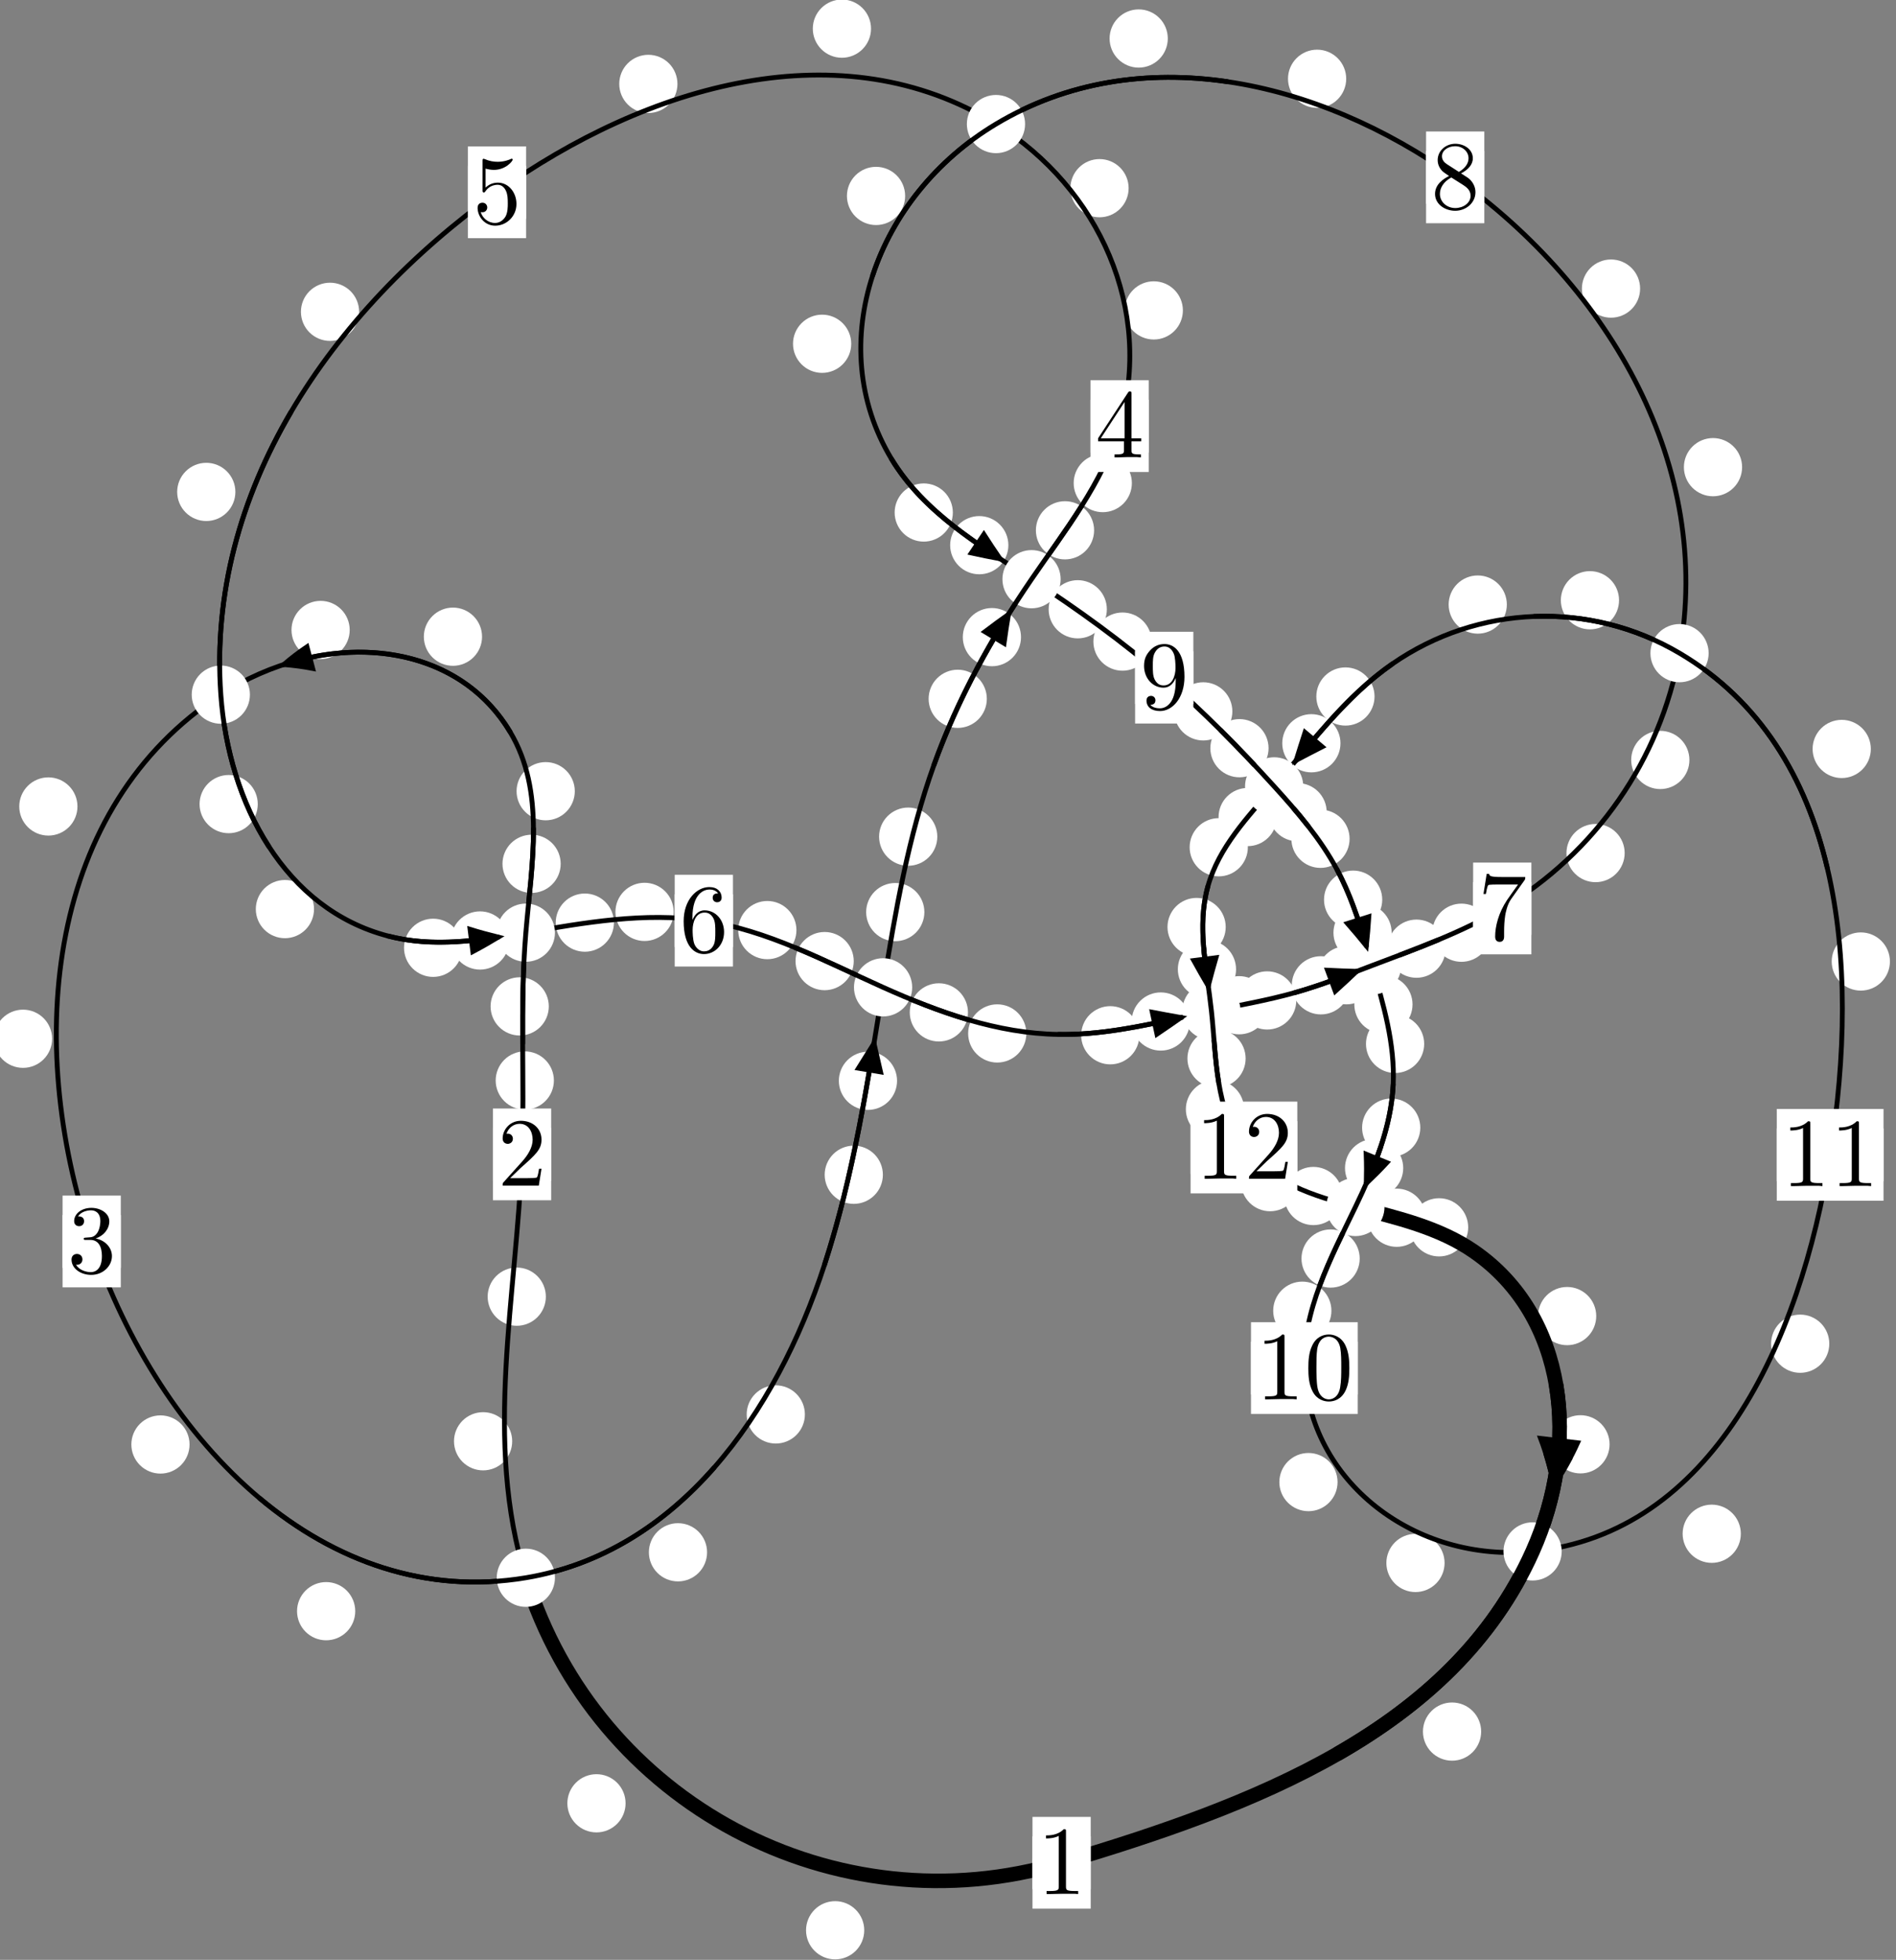 <?xml version="1.0"?>
<!-- Created by MetaPost 1.999 on 2021.07.06:0015 -->
<svg version="1.1" xmlns="http://www.w3.org/2000/svg" xmlns:xlink="http://www.w3.org/1999/xlink" width="194.705" height="201.23" viewBox="0 0 194.705 201.23">
<rect x="0" y="0" width="194.705" height="201.23" fill="#808080" stroke="none"/>
<!-- Original BoundingBox: -54.624969 -39.182877 140.080521 162.046677 -->
  <defs>
    <g transform="scale(0.01,0.01)" id="GLYPHcmr10_48">
      <path style="fill-rule: evenodd;" d="M460 -320C460 -400,455 -480,420 -554C374 -650,292 -666,250 -666C190 -666,117 -640,76 -547C44 -478,39 -400,39 -320C39 -245,43 -155,84 -79C127 2,200 22,249 22C303 22,379 1,423 -94C455 -163,460 -241,460 -320M249 -0C210 -0,151 -25,133 -121C122 -181,122 -273,122 -332C122 -396,122 -462,130 -516C149 -635,224 -644,249 -644C282 -644,348 -626,367 -527C377 -471,377 -395,377 -332C377 -257,377 -189,366 -125C351 -30,294 -0,249 -0"></path>
    </g>
    <g transform="scale(0.01,0.01)" id="GLYPHcmr10_49">
      <path style="fill-rule: evenodd;" d="M294 -640C294 -664,294 -666,271 -666C209 -602,121 -602,89 -602L89 -571C109 -571,168 -571,220 -597L220 -79C220 -43,217 -31,127 -31L95 -31L95 -0L257 -0L130 -3L217 -3L257 -3L297 -3L384 -3L419 -0L419 -31L387 -31C297 -31,294 -42,294 -79"></path>
    </g>
    <g transform="scale(0.01,0.01)" id="GLYPHcmr10_50">
      <path style="fill-rule: evenodd;" d="M127 -77L233 -180C389 -318,449 -372,449 -472C449 -586,359 -666,237 -666C124 -666,50 -574,50 -485C50 -429,100 -429,103 -429C120 -429,155 -441,155 -482C155 -508,137 -534,102 -534C94 -534,92 -534,89 -533C112 -598,166 -635,224 -635C315 -635,358 -554,358 -472C358 -392,308 -313,253 -251L61 -37C50 -26,50 -24,50 -0L421 -0L449 -174L424 -174C419 -144,412 -100,402 -85C395 -77,329 -77,307 -77"></path>
    </g>
    <g transform="scale(0.01,0.01)" id="GLYPHcmr10_51">
      <path style="fill-rule: evenodd;" d="M290 -352C372 -379,430 -449,430 -528C430 -610,342 -666,246 -666C145 -666,69 -606,69 -530C69 -497,91 -478,120 -478C151 -478,171 -500,171 -529C171 -579,124 -579,109 -579C140 -628,206 -641,242 -641C283 -641,338 -619,338 -529C338 -517,336 -459,310 -415C280 -367,246 -364,221 -363C213 -362,189 -360,182 -360C174 -359,167 -358,167 -348C167 -337,174 -337,191 -337L235 -337C317 -337,354 -269,354 -171C354 -35,285 -6,241 -6C198 -6,123 -23,88 -82C123 -77,154 -99,154 -137C154 -173,127 -193,98 -193C74 -193,42 -179,42 -135C42 -44,135 22,244 22C366 22,457 -69,457 -171C457 -253,394 -331,290 -352"></path>
    </g>
    <g transform="scale(0.01,0.01)" id="GLYPHcmr10_52">
      <path style="fill-rule: evenodd;" d="M294 -165L294 -78C294 -42,292 -31,218 -31L197 -31L197 -0L332 -0L238 -3L290 -3L332 -3L374 -3L427 -3L468 -0L468 -31L447 -31C373 -31,371 -42,371 -78L371 -165L471 -165L471 -196L371 -196L371 -651C371 -671,371 -677,355 -677C346 -677,343 -677,335 -665L28 -196L28 -165M300 -196L56 -196L300 -569"></path>
    </g>
    <g transform="scale(0.01,0.01)" id="GLYPHcmr10_53">
      <path style="fill-rule: evenodd;" d="M449 -201C449 -320,367 -420,259 -420C211 -420,168 -404,132 -369L132 -564C152 -558,185 -551,217 -551C340 -551,410 -642,410 -655C410 -661,407 -666,400 -666C399 -666,397 -666,392 -663C372 -654,323 -634,256 -634C216 -634,170 -641,123 -662C115 -665,113 -665,111 -665C101 -665,101 -657,101 -641L101 -345C101 -327,101 -319,115 -319C122 -319,124 -322,128 -328C139 -344,176 -398,257 -398C309 -398,334 -352,342 -334C358 -297,360 -258,360 -208C360 -173,360 -113,336 -71C312 -32,275 -6,229 -6C156 -6,99 -59,82 -118C85 -117,88 -116,99 -116C132 -116,149 -141,149 -165C149 -189,132 -214,99 -214C85 -214,50 -207,50 -161C50 -75,119 22,231 22C347 22,449 -74,449 -201"></path>
    </g>
    <g transform="scale(0.01,0.01)" id="GLYPHcmr10_54">
      <path style="fill-rule: evenodd;" d="M132 -328L132 -352C132 -605,256 -641,307 -641C331 -641,373 -635,395 -601C380 -601,340 -601,340 -556C340 -525,364 -510,386 -510C402 -510,432 -519,432 -558C432 -618,388 -666,305 -666C177 -666,42 -537,42 -316C42 -49,158 22,251 22C362 22,457 -72,457 -204C457 -331,368 -427,257 -427C189 -427,152 -376,132 -328M251 -6C188 -6,158 -66,152 -81C134 -128,134 -208,134 -226C134 -304,166 -404,256 -404C272 -404,318 -404,349 -342C367 -305,367 -254,367 -205C367 -157,367 -107,350 -71C320 -11,274 -6,251 -6"></path>
    </g>
    <g transform="scale(0.01,0.01)" id="GLYPHcmr10_55">
      <path style="fill-rule: evenodd;" d="M476 -609C485 -621,485 -623,485 -644L242 -644C120 -644,118 -657,114 -676L89 -676L56 -470L81 -470C84 -486,93 -549,106 -561C113 -567,191 -567,204 -567L411 -567C400 -551,321 -442,299 -409C209 -274,176 -135,176 -33C176 -23,176 22,222 22C268 22,268 -23,268 -33L268 -84C268 -139,271 -194,279 -248C283 -271,297 -357,341 -419"></path>
    </g>
    <g transform="scale(0.01,0.01)" id="GLYPHcmr10_56">
      <path style="fill-rule: evenodd;" d="M163 -457C117 -487,113 -521,113 -538C113 -599,178 -641,249 -641C322 -641,386 -589,386 -517C386 -460,347 -412,287 -377M309 -362C381 -399,430 -451,430 -517C430 -609,341 -666,250 -666C150 -666,69 -592,69 -499C69 -481,71 -436,113 -389C124 -377,161 -352,186 -335C128 -306,42 -250,42 -151C42 -45,144 22,249 22C362 22,457 -61,457 -168C457 -204,446 -249,408 -291C389 -312,373 -322,309 -362M209 -320L332 -242C360 -223,407 -193,407 -132C407 -58,332 -6,250 -6C164 -6,92 -68,92 -151C92 -209,124 -273,209 -320"></path>
    </g>
    <g transform="scale(0.01,0.01)" id="GLYPHcmr10_57">
      <path style="fill-rule: evenodd;" d="M367 -318L367 -286C367 -52,263 -6,205 -6C188 -6,134 -8,107 -42C151 -42,159 -71,159 -88C159 -119,135 -134,113 -134C97 -134,67 -125,67 -86C67 -19,121 22,206 22C335 22,457 -114,457 -329C457 -598,342 -666,253 -666C198 -666,149 -648,106 -603C65 -558,42 -516,42 -441C42 -316,130 -218,242 -218C303 -218,344 -260,367 -318M243 -241C227 -241,181 -241,150 -304C132 -341,132 -391,132 -440C132 -494,132 -541,153 -578C180 -628,218 -641,253 -641C299 -641,332 -607,349 -562C361 -530,365 -467,365 -421C365 -338,331 -241,243 -241"></path>
    </g>
  </defs>
  <path d="M88.751 198.194C88.751 197.401,88.436 196.641,87.876 196.081C87.315 195.52,86.555 195.205,85.762 195.205C84.97 195.205,84.209 195.52,83.649 196.081C83.089 196.641,82.774 197.401,82.774 198.194C82.774 198.987,83.089 199.747,83.649 200.307C84.209 200.868,84.97 201.183,85.762 201.183C86.555 201.183,87.315 200.868,87.876 200.307C88.436 199.747,88.751 198.987,88.751 198.194Z" style="fill: rgb(100%,100%,100%);stroke: none;"></path>
  <path d="M112.007 191.265C112.007 190.472,111.693 189.712,111.132 189.152C110.572 188.591,109.811 188.276,109.019 188.276C108.226 188.276,107.466 188.591,106.905 189.152C106.345 189.712,106.03 190.472,106.03 191.265C106.03 192.058,106.345 192.818,106.905 193.378C107.466 193.939,108.226 194.254,109.019 194.254C109.811 194.254,110.572 193.939,111.132 193.378C111.693 192.818,112.007 192.058,112.007 191.265Z" style="fill: rgb(100%,100%,100%);stroke: none;"></path>
  <path d="M52.599 147.985C52.599 147.193,52.284 146.433,51.724 145.872C51.163 145.312,50.403 144.997,49.611 144.997C48.818 144.997,48.058 145.312,47.497 145.872C46.937 146.433,46.622 147.193,46.622 147.985C46.622 148.778,46.937 149.538,47.497 150.099C48.058 150.659,48.818 150.974,49.611 150.974C50.403 150.974,51.163 150.659,51.724 150.099C52.284 149.538,52.599 148.778,52.599 147.985Z" style="fill: rgb(100%,100%,100%);stroke: none;"></path>
  <path d="M64.242 185.157C64.242 184.365,63.927 183.605,63.366 183.044C62.806 182.484,62.046 182.169,61.253 182.169C60.46 182.169,59.7 182.484,59.14 183.044C58.579 183.605,58.264 184.365,58.264 185.157C58.264 185.95,58.579 186.71,59.14 187.271C59.7 187.831,60.46 188.146,61.253 188.146C62.046 188.146,62.806 187.831,63.366 187.271C63.927 186.71,64.242 185.95,64.242 185.157Z" style="fill: rgb(100%,100%,100%);stroke: none;"></path>
  <path d="M56.88 110.941C56.88 110.149,56.565 109.388,56.005 108.828C55.444 108.267,54.684 107.953,53.892 107.953C53.099 107.953,52.339 108.267,51.778 108.828C51.218 109.388,50.903 110.149,50.903 110.941C50.903 111.734,51.218 112.494,51.778 113.055C52.339 113.615,53.099 113.93,53.892 113.93C54.684 113.93,55.444 113.615,56.005 113.055C56.565 112.494,56.88 111.734,56.88 110.941Z" style="fill: rgb(100%,100%,100%);stroke: none;"></path>
  <path d="M56.056 133.138C56.056 132.346,55.741 131.585,55.181 131.025C54.62 130.464,53.86 130.149,53.067 130.149C52.275 130.149,51.515 130.464,50.954 131.025C50.394 131.585,50.079 132.346,50.079 133.138C50.079 133.931,50.394 134.691,50.954 135.252C51.515 135.812,52.275 136.127,53.067 136.127C53.86 136.127,54.62 135.812,55.181 135.252C55.741 134.691,56.056 133.931,56.056 133.138Z" style="fill: rgb(100%,100%,100%);stroke: none;"></path>
  <path d="M57.578 88.694C57.578 87.902,57.263 87.141,56.703 86.581C56.142 86.02,55.382 85.706,54.589 85.706C53.797 85.706,53.037 86.02,52.476 86.581C51.916 87.141,51.601 87.902,51.601 88.694C51.601 89.487,51.916 90.247,52.476 90.808C53.037 91.368,53.797 91.683,54.589 91.683C55.382 91.683,56.142 91.368,56.703 90.808C57.263 90.247,57.578 89.487,57.578 88.694Z" style="fill: rgb(100%,100%,100%);stroke: none;"></path>
  <path d="M56.358 103.333C56.358 102.54,56.043 101.78,55.482 101.22C54.922 100.659,54.162 100.344,53.369 100.344C52.576 100.344,51.816 100.659,51.256 101.22C50.695 101.78,50.38 102.54,50.38 103.333C50.38 104.126,50.695 104.886,51.256 105.446C51.816 106.007,52.576 106.322,53.369 106.322C54.162 106.322,54.922 106.007,55.482 105.446C56.043 104.886,56.358 104.126,56.358 103.333Z" style="fill: rgb(100%,100%,100%);stroke: none;"></path>
  <path d="M49.503 65.375C49.503 64.582,49.188 63.822,48.627 63.262C48.067 62.701,47.307 62.386,46.514 62.386C45.721 62.386,44.961 62.701,44.401 63.262C43.84 63.822,43.525 64.582,43.525 65.375C43.525 66.168,43.84 66.928,44.401 67.488C44.961 68.049,45.721 68.364,46.514 68.364C47.307 68.364,48.067 68.049,48.627 67.488C49.188 66.928,49.503 66.168,49.503 65.375Z" style="fill: rgb(100%,100%,100%);stroke: none;"></path>
  <path d="M59.027 81.239C59.027 80.446,58.712 79.686,58.151 79.126C57.591 78.565,56.831 78.25,56.038 78.25C55.245 78.25,54.485 78.565,53.925 79.126C53.364 79.686,53.049 80.446,53.049 81.239C53.049 82.032,53.364 82.792,53.925 83.352C54.485 83.913,55.245 84.228,56.038 84.228C56.831 84.228,57.591 83.913,58.151 83.352C58.712 82.792,59.027 82.032,59.027 81.239Z" style="fill: rgb(100%,100%,100%);stroke: none;"></path>
  <path d="M7.955 82.806C7.955 82.014,7.64 81.253,7.079 80.693C6.519 80.132,5.759 79.818,4.966 79.818C4.173 79.818,3.413 80.132,2.853 80.693C2.292 81.253,1.977 82.014,1.977 82.806C1.977 83.599,2.292 84.359,2.853 84.92C3.413 85.48,4.173 85.795,4.966 85.795C5.759 85.795,6.519 85.48,7.079 84.92C7.64 84.359,7.955 83.599,7.955 82.806Z" style="fill: rgb(100%,100%,100%);stroke: none;"></path>
  <path d="M35.912 64.683C35.912 63.891,35.597 63.13,35.036 62.57C34.476 62.01,33.716 61.695,32.923 61.695C32.13 61.695,31.37 62.01,30.81 62.57C30.249 63.13,29.934 63.891,29.934 64.683C29.934 65.476,30.249 66.236,30.81 66.797C31.37 67.357,32.13 67.672,32.923 67.672C33.716 67.672,34.476 67.357,35.036 66.797C35.597 66.236,35.912 65.476,35.912 64.683Z" style="fill: rgb(100%,100%,100%);stroke: none;"></path>
  <path d="M19.466 148.316C19.466 147.523,19.151 146.763,18.591 146.203C18.03 145.642,17.27 145.327,16.477 145.327C15.685 145.327,14.925 145.642,14.364 146.203C13.804 146.763,13.489 147.523,13.489 148.316C13.489 149.109,13.804 149.869,14.364 150.429C14.925 150.99,15.685 151.305,16.477 151.305C17.27 151.305,18.03 150.99,18.591 150.429C19.151 149.869,19.466 149.109,19.466 148.316Z" style="fill: rgb(100%,100%,100%);stroke: none;"></path>
  <path d="M5.353 106.657C5.353 105.864,5.038 105.104,4.477 104.543C3.917 103.983,3.156 103.668,2.364 103.668C1.571 103.668,0.811 103.983,0.25 104.543C-0.31 105.104,-0.625 105.864,-0.625 106.657C-0.625 107.449,-0.31 108.21,0.25 108.77C0.811 109.331,1.571 109.645,2.364 109.645C3.156 109.645,3.917 109.331,4.477 108.77C5.038 108.21,5.353 107.449,5.353 106.657Z" style="fill: rgb(100%,100%,100%);stroke: none;"></path>
  <path d="M72.612 159.386C72.612 158.593,72.297 157.833,71.737 157.272C71.176 156.712,70.416 156.397,69.623 156.397C68.831 156.397,68.07 156.712,67.51 157.272C66.95 157.833,66.635 158.593,66.635 159.386C66.635 160.178,66.95 160.938,67.51 161.499C68.07 162.059,68.831 162.374,69.623 162.374C70.416 162.374,71.176 162.059,71.737 161.499C72.297 160.938,72.612 160.178,72.612 159.386Z" style="fill: rgb(100%,100%,100%);stroke: none;"></path>
  <path d="M36.481 165.432C36.481 164.639,36.166 163.879,35.606 163.318C35.045 162.758,34.285 162.443,33.492 162.443C32.7 162.443,31.94 162.758,31.379 163.318C30.819 163.879,30.504 164.639,30.504 165.432C30.504 166.224,30.819 166.985,31.379 167.545C31.94 168.106,32.7 168.421,33.492 168.421C34.285 168.421,35.045 168.106,35.606 167.545C36.166 166.985,36.481 166.224,36.481 165.432Z" style="fill: rgb(100%,100%,100%);stroke: none;"></path>
  <path d="M90.665 120.621C90.665 119.829,90.351 119.069,89.79 118.508C89.23 117.948,88.469 117.633,87.677 117.633C86.884 117.633,86.124 117.948,85.563 118.508C85.003 119.069,84.688 119.829,84.688 120.621C84.688 121.414,85.003 122.174,85.563 122.735C86.124 123.295,86.884 123.61,87.677 123.61C88.469 123.61,89.23 123.295,89.79 122.735C90.351 122.174,90.665 121.414,90.665 120.621Z" style="fill: rgb(100%,100%,100%);stroke: none;"></path>
  <path d="M82.656 145.229C82.656 144.437,82.341 143.676,81.781 143.116C81.22 142.555,80.46 142.241,79.667 142.241C78.875 142.241,78.115 142.555,77.554 143.116C76.994 143.676,76.679 144.437,76.679 145.229C76.679 146.022,76.994 146.782,77.554 147.343C78.115 147.903,78.875 148.218,79.667 148.218C80.46 148.218,81.22 147.903,81.781 147.343C82.341 146.782,82.656 146.022,82.656 145.229Z" style="fill: rgb(100%,100%,100%);stroke: none;"></path>
  <path d="M94.926 93.652C94.926 92.859,94.611 92.099,94.05 91.538C93.49 90.978,92.73 90.663,91.937 90.663C91.144 90.663,90.384 90.978,89.824 91.538C89.263 92.099,88.948 92.859,88.948 93.652C88.948 94.444,89.263 95.204,89.824 95.765C90.384 96.325,91.144 96.64,91.937 96.64C92.73 96.64,93.49 96.325,94.05 95.765C94.611 95.204,94.926 94.444,94.926 93.652Z" style="fill: rgb(100%,100%,100%);stroke: none;"></path>
  <path d="M92.121 110.974C92.121 110.181,91.806 109.421,91.246 108.86C90.685 108.3,89.925 107.985,89.133 107.985C88.34 107.985,87.58 108.3,87.019 108.86C86.459 109.421,86.144 110.181,86.144 110.974C86.144 111.766,86.459 112.526,87.019 113.087C87.58 113.647,88.34 113.962,89.133 113.962C89.925 113.962,90.685 113.647,91.246 113.087C91.806 112.526,92.121 111.766,92.121 110.974Z" style="fill: rgb(100%,100%,100%);stroke: none;"></path>
  <path d="M101.34 71.752C101.34 70.959,101.025 70.199,100.465 69.639C99.904 69.078,99.144 68.763,98.351 68.763C97.559 68.763,96.799 69.078,96.238 69.639C95.678 70.199,95.363 70.959,95.363 71.752C95.363 72.545,95.678 73.305,96.238 73.865C96.799 74.426,97.559 74.741,98.351 74.741C99.144 74.741,99.904 74.426,100.465 73.865C101.025 73.305,101.34 72.545,101.34 71.752Z" style="fill: rgb(100%,100%,100%);stroke: none;"></path>
  <path d="M96.254 85.906C96.254 85.113,95.939 84.353,95.378 83.793C94.818 83.232,94.057 82.917,93.265 82.917C92.472 82.917,91.712 83.232,91.151 83.793C90.591 84.353,90.276 85.113,90.276 85.906C90.276 86.699,90.591 87.459,91.151 88.019C91.712 88.58,92.472 88.895,93.265 88.895C94.057 88.895,94.818 88.58,95.378 88.019C95.939 87.459,96.254 86.699,96.254 85.906Z" style="fill: rgb(100%,100%,100%);stroke: none;"></path>
  <path d="M112.356 54.45C112.356 53.658,112.041 52.897,111.48 52.337C110.92 51.777,110.16 51.462,109.367 51.462C108.574 51.462,107.814 51.777,107.254 52.337C106.693 52.897,106.378 53.658,106.378 54.45C106.378 55.243,106.693 56.003,107.254 56.564C107.814 57.124,108.574 57.439,109.367 57.439C110.16 57.439,110.92 57.124,111.48 56.564C112.041 56.003,112.356 55.243,112.356 54.45Z" style="fill: rgb(100%,100%,100%);stroke: none;"></path>
  <path d="M104.85 65.42C104.85 64.627,104.535 63.867,103.975 63.306C103.414 62.746,102.654 62.431,101.862 62.431C101.069 62.431,100.309 62.746,99.748 63.306C99.188 63.867,98.873 64.627,98.873 65.42C98.873 66.212,99.188 66.973,99.748 67.533C100.309 68.094,101.069 68.408,101.862 68.408C102.654 68.408,103.414 68.094,103.975 67.533C104.535 66.973,104.85 66.212,104.85 65.42Z" style="fill: rgb(100%,100%,100%);stroke: none;"></path>
  <path d="M121.474 31.871C121.474 31.079,121.159 30.318,120.598 29.758C120.038 29.198,119.278 28.883,118.485 28.883C117.692 28.883,116.932 29.198,116.372 29.758C115.811 30.318,115.496 31.079,115.496 31.871C115.496 32.664,115.811 33.424,116.372 33.985C116.932 34.545,117.692 34.86,118.485 34.86C119.278 34.86,120.038 34.545,120.598 33.985C121.159 33.424,121.474 32.664,121.474 31.871Z" style="fill: rgb(100%,100%,100%);stroke: none;"></path>
  <path d="M116.235 49.602C116.235 48.809,115.92 48.049,115.36 47.488C114.799 46.928,114.039 46.613,113.247 46.613C112.454 46.613,111.694 46.928,111.133 47.488C110.573 48.049,110.258 48.809,110.258 49.602C110.258 50.394,110.573 51.154,111.133 51.715C111.694 52.275,112.454 52.59,113.247 52.59C114.039 52.59,114.799 52.275,115.36 51.715C115.92 51.154,116.235 50.394,116.235 49.602Z" style="fill: rgb(100%,100%,100%);stroke: none;"></path>
  <path d="M89.447 2.942C89.447 2.149,89.132 1.389,88.571 0.829C88.011 0.268,87.251 -0.047,86.458 -0.047C85.665 -0.047,84.905 0.268,84.345 0.829C83.784 1.389,83.469 2.149,83.469 2.942C83.469 3.735,83.784 4.495,84.345 5.055C84.905 5.616,85.665 5.931,86.458 5.931C87.251 5.931,88.011 5.616,88.571 5.055C89.132 4.495,89.447 3.735,89.447 2.942Z" style="fill: rgb(100%,100%,100%);stroke: none;"></path>
  <path d="M115.902 19.322C115.902 18.529,115.587 17.769,115.027 17.209C114.466 16.648,113.706 16.333,112.913 16.333C112.12 16.333,111.36 16.648,110.8 17.209C110.239 17.769,109.924 18.529,109.924 19.322C109.924 20.115,110.239 20.875,110.8 21.435C111.36 21.996,112.12 22.311,112.913 22.311C113.706 22.311,114.466 21.996,115.027 21.435C115.587 20.875,115.902 20.115,115.902 19.322Z" style="fill: rgb(100%,100%,100%);stroke: none;"></path>
  <path d="M36.88 32.015C36.88 31.223,36.565 30.463,36.005 29.902C35.444 29.342,34.684 29.027,33.891 29.027C33.099 29.027,32.339 29.342,31.778 29.902C31.218 30.463,30.903 31.223,30.903 32.015C30.903 32.808,31.218 33.568,31.778 34.129C32.339 34.689,33.099 35.004,33.891 35.004C34.684 35.004,35.444 34.689,36.005 34.129C36.565 33.568,36.88 32.808,36.88 32.015Z" style="fill: rgb(100%,100%,100%);stroke: none;"></path>
  <path d="M69.569 8.615C69.569 7.823,69.254 7.062,68.694 6.502C68.133 5.942,67.373 5.627,66.581 5.627C65.788 5.627,65.028 5.942,64.467 6.502C63.907 7.062,63.592 7.823,63.592 8.615C63.592 9.408,63.907 10.168,64.467 10.729C65.028 11.289,65.788 11.604,66.581 11.604C67.373 11.604,68.133 11.289,68.694 10.729C69.254 10.168,69.569 9.408,69.569 8.615Z" style="fill: rgb(100%,100%,100%);stroke: none;"></path>
  <path d="M26.471 82.562C26.471 81.77,26.156 81.01,25.596 80.449C25.035 79.889,24.275 79.574,23.483 79.574C22.69 79.574,21.93 79.889,21.369 80.449C20.809 81.01,20.494 81.77,20.494 82.562C20.494 83.355,20.809 84.115,21.369 84.676C21.93 85.236,22.69 85.551,23.483 85.551C24.275 85.551,25.035 85.236,25.596 84.676C26.156 84.115,26.471 83.355,26.471 82.562Z" style="fill: rgb(100%,100%,100%);stroke: none;"></path>
  <path d="M24.172 50.509C24.172 49.716,23.857 48.956,23.296 48.396C22.736 47.835,21.976 47.52,21.183 47.52C20.39 47.52,19.63 47.835,19.07 48.396C18.509 48.956,18.194 49.716,18.194 50.509C18.194 51.302,18.509 52.062,19.07 52.622C19.63 53.183,20.39 53.498,21.183 53.498C21.976 53.498,22.736 53.183,23.296 52.622C23.857 52.062,24.172 51.302,24.172 50.509Z" style="fill: rgb(100%,100%,100%);stroke: none;"></path>
  <path d="M47.467 97.317C47.467 96.524,47.152 95.764,46.592 95.204C46.031 94.643,45.271 94.328,44.478 94.328C43.686 94.328,42.925 94.643,42.365 95.204C41.804 95.764,41.49 96.524,41.49 97.317C41.49 98.11,41.804 98.87,42.365 99.43C42.925 99.991,43.686 100.306,44.478 100.306C45.271 100.306,46.031 99.991,46.592 99.43C47.152 98.87,47.467 98.11,47.467 97.317Z" style="fill: rgb(100%,100%,100%);stroke: none;"></path>
  <path d="M32.247 93.343C32.247 92.55,31.932 91.79,31.372 91.23C30.811 90.669,30.051 90.354,29.259 90.354C28.466 90.354,27.706 90.669,27.145 91.23C26.585 91.79,26.27 92.55,26.27 93.343C26.27 94.136,26.585 94.896,27.145 95.456C27.706 96.017,28.466 96.332,29.259 96.332C30.051 96.332,30.811 96.017,31.372 95.456C31.932 94.896,32.247 94.136,32.247 93.343Z" style="fill: rgb(100%,100%,100%);stroke: none;"></path>
  <path d="M63.046 94.733C63.046 93.94,62.731 93.18,62.171 92.619C61.61 92.059,60.85 91.744,60.057 91.744C59.265 91.744,58.504 92.059,57.944 92.619C57.383 93.18,57.069 93.94,57.069 94.733C57.069 95.525,57.383 96.286,57.944 96.846C58.504 97.407,59.265 97.721,60.057 97.721C60.85 97.721,61.61 97.407,62.171 96.846C62.731 96.286,63.046 95.525,63.046 94.733Z" style="fill: rgb(100%,100%,100%);stroke: none;"></path>
  <path d="M52.285 96.566C52.285 95.773,51.97 95.013,51.41 94.453C50.849 93.892,50.089 93.577,49.297 93.577C48.504 93.577,47.744 93.892,47.183 94.453C46.623 95.013,46.308 95.773,46.308 96.566C46.308 97.359,46.623 98.119,47.183 98.679C47.744 99.24,48.504 99.555,49.297 99.555C50.089 99.555,50.849 99.24,51.41 98.679C51.97 98.119,52.285 97.359,52.285 96.566Z" style="fill: rgb(100%,100%,100%);stroke: none;"></path>
  <path d="M81.788 95.5C81.788 94.707,81.473 93.947,80.912 93.387C80.352 92.826,79.592 92.511,78.799 92.511C78.006 92.511,77.246 92.826,76.686 93.387C76.125 93.947,75.81 94.707,75.81 95.5C75.81 96.293,76.125 97.053,76.686 97.613C77.246 98.174,78.006 98.489,78.799 98.489C79.592 98.489,80.352 98.174,80.912 97.613C81.473 97.053,81.788 96.293,81.788 95.5Z" style="fill: rgb(100%,100%,100%);stroke: none;"></path>
  <path d="M69.179 93.629C69.179 92.836,68.864 92.076,68.303 91.516C67.743 90.955,66.983 90.64,66.19 90.64C65.397 90.64,64.637 90.955,64.077 91.516C63.516 92.076,63.201 92.836,63.201 93.629C63.201 94.422,63.516 95.182,64.077 95.742C64.637 96.303,65.397 96.618,66.19 96.618C66.983 96.618,67.743 96.303,68.303 95.742C68.864 95.182,69.179 94.422,69.179 93.629Z" style="fill: rgb(100%,100%,100%);stroke: none;"></path>
  <path d="M99.403 103.948C99.403 103.156,99.088 102.396,98.528 101.835C97.968 101.275,97.207 100.96,96.415 100.96C95.622 100.96,94.862 101.275,94.301 101.835C93.741 102.396,93.426 103.156,93.426 103.948C93.426 104.741,93.741 105.501,94.301 106.062C94.862 106.622,95.622 106.937,96.415 106.937C97.207 106.937,97.968 106.622,98.528 106.062C99.088 105.501,99.403 104.741,99.403 103.948Z" style="fill: rgb(100%,100%,100%);stroke: none;"></path>
  <path d="M87.673 98.683C87.673 97.89,87.358 97.13,86.797 96.57C86.237 96.009,85.477 95.694,84.684 95.694C83.891 95.694,83.131 96.009,82.571 96.57C82.01 97.13,81.695 97.89,81.695 98.683C81.695 99.476,82.01 100.236,82.571 100.796C83.131 101.357,83.891 101.672,84.684 101.672C85.477 101.672,86.237 101.357,86.797 100.796C87.358 100.236,87.673 99.476,87.673 98.683Z" style="fill: rgb(100%,100%,100%);stroke: none;"></path>
  <path d="M117.005 106.298C117.005 105.505,116.69 104.745,116.13 104.184C115.569 103.624,114.809 103.309,114.017 103.309C113.224 103.309,112.464 103.624,111.903 104.184C111.343 104.745,111.028 105.505,111.028 106.298C111.028 107.091,111.343 107.851,111.903 108.411C112.464 108.972,113.224 109.287,114.017 109.287C114.809 109.287,115.569 108.972,116.13 108.411C116.69 107.851,117.005 107.091,117.005 106.298Z" style="fill: rgb(100%,100%,100%);stroke: none;"></path>
  <path d="M105.398 106.111C105.398 105.318,105.083 104.558,104.523 103.998C103.962 103.437,103.202 103.122,102.409 103.122C101.617 103.122,100.857 103.437,100.296 103.998C99.736 104.558,99.421 105.318,99.421 106.111C99.421 106.904,99.736 107.664,100.296 108.224C100.857 108.785,101.617 109.1,102.409 109.1C103.202 109.1,103.962 108.785,104.523 108.224C105.083 107.664,105.398 106.904,105.398 106.111Z" style="fill: rgb(100%,100%,100%);stroke: none;"></path>
  <path d="M130.244 103.215C130.244 102.422,129.929 101.662,129.369 101.101C128.808 100.541,128.048 100.226,127.255 100.226C126.463 100.226,125.702 100.541,125.142 101.101C124.582 101.662,124.267 102.422,124.267 103.215C124.267 104.007,124.582 104.767,125.142 105.328C125.702 105.888,126.463 106.203,127.255 106.203C128.048 106.203,128.808 105.888,129.369 105.328C129.929 104.767,130.244 104.007,130.244 103.215Z" style="fill: rgb(100%,100%,100%);stroke: none;"></path>
  <path d="M122.19 104.885C122.19 104.093,121.875 103.332,121.315 102.772C120.754 102.211,119.994 101.897,119.201 101.897C118.409 101.897,117.648 102.211,117.088 102.772C116.527 103.332,116.213 104.093,116.213 104.885C116.213 105.678,116.527 106.438,117.088 106.999C117.648 107.559,118.409 107.874,119.201 107.874C119.994 107.874,120.754 107.559,121.315 106.999C121.875 106.438,122.19 105.678,122.19 104.885Z" style="fill: rgb(100%,100%,100%);stroke: none;"></path>
  <path d="M138.633 101.169C138.633 100.377,138.319 99.617,137.758 99.056C137.198 98.496,136.437 98.181,135.645 98.181C134.852 98.181,134.092 98.496,133.531 99.056C132.971 99.617,132.656 100.377,132.656 101.169C132.656 101.962,132.971 102.722,133.531 103.283C134.092 103.843,134.852 104.158,135.645 104.158C136.437 104.158,137.198 103.843,137.758 103.283C138.319 102.722,138.633 101.962,138.633 101.169Z" style="fill: rgb(100%,100%,100%);stroke: none;"></path>
  <path d="M133.118 102.721C133.118 101.929,132.803 101.169,132.242 100.608C131.682 100.048,130.922 99.733,130.129 99.733C129.336 99.733,128.576 100.048,128.016 100.608C127.455 101.169,127.14 101.929,127.14 102.721C127.14 103.514,127.455 104.274,128.016 104.835C128.576 105.395,129.336 105.71,130.129 105.71C130.922 105.71,131.682 105.395,132.242 104.835C132.803 104.274,133.118 103.514,133.118 102.721Z" style="fill: rgb(100%,100%,100%);stroke: none;"></path>
  <path d="M148.45 97.407C148.45 96.615,148.135 95.855,147.575 95.294C147.014 94.734,146.254 94.419,145.462 94.419C144.669 94.419,143.909 94.734,143.348 95.294C142.788 95.855,142.473 96.615,142.473 97.407C142.473 98.2,142.788 98.96,143.348 99.521C143.909 100.081,144.669 100.396,145.462 100.396C146.254 100.396,147.014 100.081,147.575 99.521C148.135 98.96,148.45 98.2,148.45 97.407Z" style="fill: rgb(100%,100%,100%);stroke: none;"></path>
  <path d="M141.259 100.135C141.259 99.342,140.944 98.582,140.383 98.022C139.823 97.461,139.063 97.146,138.27 97.146C137.477 97.146,136.717 97.461,136.157 98.022C135.596 98.582,135.281 99.342,135.281 100.135C135.281 100.928,135.596 101.688,136.157 102.248C136.717 102.809,137.477 103.124,138.27 103.124C139.063 103.124,139.823 102.809,140.383 102.248C140.944 101.688,141.259 100.928,141.259 100.135Z" style="fill: rgb(100%,100%,100%);stroke: none;"></path>
  <path d="M166.841 87.591C166.841 86.798,166.526 86.038,165.966 85.478C165.405 84.917,164.645 84.602,163.852 84.602C163.06 84.602,162.299 84.917,161.739 85.478C161.179 86.038,160.864 86.798,160.864 87.591C160.864 88.384,161.179 89.144,161.739 89.704C162.299 90.265,163.06 90.58,163.852 90.58C164.645 90.58,165.405 90.265,165.966 89.704C166.526 89.144,166.841 88.384,166.841 87.591Z" style="fill: rgb(100%,100%,100%);stroke: none;"></path>
  <path d="M153.067 95.769C153.067 94.977,152.752 94.217,152.191 93.656C151.631 93.096,150.871 92.781,150.078 92.781C149.285 92.781,148.525 93.096,147.965 93.656C147.404 94.217,147.089 94.977,147.089 95.769C147.089 96.562,147.404 97.322,147.965 97.883C148.525 98.443,149.285 98.758,150.078 98.758C150.871 98.758,151.631 98.443,152.191 97.883C152.752 97.322,153.067 96.562,153.067 95.769Z" style="fill: rgb(100%,100%,100%);stroke: none;"></path>
  <path d="M178.901 47.967C178.901 47.175,178.587 46.414,178.026 45.854C177.466 45.293,176.705 44.979,175.913 44.979C175.12 44.979,174.36 45.293,173.799 45.854C173.239 46.414,172.924 47.175,172.924 47.967C172.924 48.76,173.239 49.52,173.799 50.081C174.36 50.641,175.12 50.956,175.913 50.956C176.705 50.956,177.466 50.641,178.026 50.081C178.587 49.52,178.901 48.76,178.901 47.967Z" style="fill: rgb(100%,100%,100%);stroke: none;"></path>
  <path d="M173.49 78.03C173.49 77.237,173.175 76.477,172.615 75.917C172.054 75.356,171.294 75.041,170.501 75.041C169.709 75.041,168.949 75.356,168.388 75.917C167.828 76.477,167.513 77.237,167.513 78.03C167.513 78.823,167.828 79.583,168.388 80.143C168.949 80.704,169.709 81.019,170.501 81.019C171.294 81.019,172.054 80.704,172.615 80.143C173.175 79.583,173.49 78.823,173.49 78.03Z" style="fill: rgb(100%,100%,100%);stroke: none;"></path>
  <path d="M138.245 8.089C138.245 7.296,137.93 6.536,137.37 5.976C136.809 5.415,136.049 5.1,135.257 5.1C134.464 5.1,133.704 5.415,133.143 5.976C132.583 6.536,132.268 7.296,132.268 8.089C132.268 8.882,132.583 9.642,133.143 10.202C133.704 10.763,134.464 11.078,135.257 11.078C136.049 11.078,136.809 10.763,137.37 10.202C137.93 9.642,138.245 8.882,138.245 8.089Z" style="fill: rgb(100%,100%,100%);stroke: none;"></path>
  <path d="M168.427 29.632C168.427 28.839,168.112 28.079,167.552 27.518C166.991 26.958,166.231 26.643,165.439 26.643C164.646 26.643,163.886 26.958,163.325 27.518C162.765 28.079,162.45 28.839,162.45 29.632C162.45 30.424,162.765 31.184,163.325 31.745C163.886 32.305,164.646 32.62,165.439 32.62C166.231 32.62,166.991 32.305,167.552 31.745C168.112 31.184,168.427 30.424,168.427 29.632Z" style="fill: rgb(100%,100%,100%);stroke: none;"></path>
  <path d="M92.951 20.119C92.951 19.327,92.636 18.566,92.076 18.006C91.515 17.445,90.755 17.13,89.963 17.13C89.17 17.13,88.41 17.445,87.849 18.006C87.289 18.566,86.974 19.327,86.974 20.119C86.974 20.912,87.289 21.672,87.849 22.233C88.41 22.793,89.17 23.108,89.963 23.108C90.755 23.108,91.515 22.793,92.076 22.233C92.636 21.672,92.951 20.912,92.951 20.119Z" style="fill: rgb(100%,100%,100%);stroke: none;"></path>
  <path d="M119.924 3.954C119.924 3.161,119.61 2.401,119.049 1.841C118.489 1.28,117.728 0.965,116.936 0.965C116.143 0.965,115.383 1.28,114.822 1.841C114.262 2.401,113.947 3.161,113.947 3.954C113.947 4.747,114.262 5.507,114.822 6.067C115.383 6.628,116.143 6.943,116.936 6.943C117.728 6.943,118.489 6.628,119.049 6.067C119.61 5.507,119.924 4.747,119.924 3.954Z" style="fill: rgb(100%,100%,100%);stroke: none;"></path>
  <path d="M97.85 52.624C97.85 51.831,97.535 51.071,96.975 50.51C96.414 49.95,95.654 49.635,94.862 49.635C94.069 49.635,93.309 49.95,92.748 50.51C92.188 51.071,91.873 51.831,91.873 52.624C91.873 53.416,92.188 54.177,92.748 54.737C93.309 55.298,94.069 55.612,94.862 55.612C95.654 55.612,96.414 55.298,96.975 54.737C97.535 54.177,97.85 53.416,97.85 52.624Z" style="fill: rgb(100%,100%,100%);stroke: none;"></path>
  <path d="M87.414 35.297C87.414 34.504,87.099 33.744,86.538 33.183C85.978 32.623,85.218 32.308,84.425 32.308C83.632 32.308,82.872 32.623,82.312 33.183C81.751 33.744,81.436 34.504,81.436 35.297C81.436 36.089,81.751 36.85,82.312 37.41C82.872 37.971,83.632 38.285,84.425 38.285C85.218 38.285,85.978 37.971,86.538 37.41C87.099 36.85,87.414 36.089,87.414 35.297Z" style="fill: rgb(100%,100%,100%);stroke: none;"></path>
  <path d="M113.665 62.559C113.665 61.766,113.35 61.006,112.79 60.446C112.229 59.885,111.469 59.57,110.676 59.57C109.884 59.57,109.124 59.885,108.563 60.446C108.003 61.006,107.688 61.766,107.688 62.559C107.688 63.352,108.003 64.112,108.563 64.672C109.124 65.233,109.884 65.548,110.676 65.548C111.469 65.548,112.229 65.233,112.79 64.672C113.35 64.112,113.665 63.352,113.665 62.559Z" style="fill: rgb(100%,100%,100%);stroke: none;"></path>
  <path d="M103.552 55.977C103.552 55.185,103.237 54.424,102.676 53.864C102.116 53.303,101.356 52.989,100.563 52.989C99.77 52.989,99.01 53.303,98.45 53.864C97.889 54.424,97.574 55.185,97.574 55.977C97.574 56.77,97.889 57.53,98.45 58.091C99.01 58.651,99.77 58.966,100.563 58.966C101.356 58.966,102.116 58.651,102.676 58.091C103.237 57.53,103.552 56.77,103.552 55.977Z" style="fill: rgb(100%,100%,100%);stroke: none;"></path>
  <path d="M126.554 73.041C126.554 72.249,126.239 71.489,125.679 70.928C125.118 70.368,124.358 70.053,123.565 70.053C122.773 70.053,122.013 70.368,121.452 70.928C120.892 71.489,120.577 72.249,120.577 73.041C120.577 73.834,120.892 74.594,121.452 75.155C122.013 75.715,122.773 76.03,123.565 76.03C124.358 76.03,125.118 75.715,125.679 75.155C126.239 74.594,126.554 73.834,126.554 73.041Z" style="fill: rgb(100%,100%,100%);stroke: none;"></path>
  <path d="M118.261 65.877C118.261 65.085,117.946 64.325,117.385 63.764C116.825 63.204,116.065 62.889,115.272 62.889C114.479 62.889,113.719 63.204,113.159 63.764C112.598 64.325,112.283 65.085,112.283 65.877C112.283 66.67,112.598 67.43,113.159 67.991C113.719 68.551,114.479 68.866,115.272 68.866C116.065 68.866,116.825 68.551,117.385 67.991C117.946 67.43,118.261 66.67,118.261 65.877Z" style="fill: rgb(100%,100%,100%);stroke: none;"></path>
  <path d="M136.242 83.393C136.242 82.6,135.927 81.84,135.367 81.28C134.807 80.719,134.046 80.404,133.254 80.404C132.461 80.404,131.701 80.719,131.14 81.28C130.58 81.84,130.265 82.6,130.265 83.393C130.265 84.186,130.58 84.946,131.14 85.506C131.701 86.067,132.461 86.382,133.254 86.382C134.046 86.382,134.807 86.067,135.367 85.506C135.927 84.946,136.242 84.186,136.242 83.393Z" style="fill: rgb(100%,100%,100%);stroke: none;"></path>
  <path d="M130.272 76.823C130.272 76.03,129.957 75.27,129.396 74.71C128.836 74.149,128.076 73.834,127.283 73.834C126.49 73.834,125.73 74.149,125.17 74.71C124.609 75.27,124.294 76.03,124.294 76.823C124.294 77.616,124.609 78.376,125.17 78.936C125.73 79.497,126.49 79.812,127.283 79.812C128.076 79.812,128.836 79.497,129.396 78.936C129.957 78.376,130.272 77.616,130.272 76.823Z" style="fill: rgb(100%,100%,100%);stroke: none;"></path>
  <path d="M141.945 92.376C141.945 91.584,141.63 90.823,141.069 90.263C140.509 89.703,139.749 89.388,138.956 89.388C138.163 89.388,137.403 89.703,136.843 90.263C136.282 90.823,135.967 91.584,135.967 92.376C135.967 93.169,136.282 93.929,136.843 94.49C137.403 95.05,138.163 95.365,138.956 95.365C139.749 95.365,140.509 95.05,141.069 94.49C141.63 93.929,141.945 93.169,141.945 92.376Z" style="fill: rgb(100%,100%,100%);stroke: none;"></path>
  <path d="M138.593 86.125C138.593 85.332,138.278 84.572,137.717 84.012C137.157 83.451,136.397 83.136,135.604 83.136C134.811 83.136,134.051 83.451,133.491 84.012C132.93 84.572,132.615 85.332,132.615 86.125C132.615 86.918,132.93 87.678,133.491 88.238C134.051 88.799,134.811 89.114,135.604 89.114C136.397 89.114,137.157 88.799,137.717 88.238C138.278 87.678,138.593 86.918,138.593 86.125Z" style="fill: rgb(100%,100%,100%);stroke: none;"></path>
  <path d="M145.056 103.132C145.056 102.34,144.742 101.58,144.181 101.019C143.621 100.459,142.86 100.144,142.068 100.144C141.275 100.144,140.515 100.459,139.954 101.019C139.394 101.58,139.079 102.34,139.079 103.132C139.079 103.925,139.394 104.685,139.954 105.246C140.515 105.806,141.275 106.121,142.068 106.121C142.86 106.121,143.621 105.806,144.181 105.246C144.742 104.685,145.056 103.925,145.056 103.132Z" style="fill: rgb(100%,100%,100%);stroke: none;"></path>
  <path d="M142.914 95.769C142.914 94.976,142.599 94.216,142.038 93.656C141.478 93.095,140.718 92.78,139.925 92.78C139.132 92.78,138.372 93.095,137.812 93.656C137.251 94.216,136.936 94.976,136.936 95.769C136.936 96.562,137.251 97.322,137.812 97.882C138.372 98.443,139.132 98.758,139.925 98.758C140.718 98.758,141.478 98.443,142.038 97.882C142.599 97.322,142.914 96.562,142.914 95.769Z" style="fill: rgb(100%,100%,100%);stroke: none;"></path>
  <path d="M145.854 115.783C145.854 114.99,145.539 114.23,144.979 113.669C144.418 113.109,143.658 112.794,142.866 112.794C142.073 112.794,141.313 113.109,140.752 113.669C140.192 114.23,139.877 114.99,139.877 115.783C139.877 116.575,140.192 117.335,140.752 117.896C141.313 118.456,142.073 118.771,142.866 118.771C143.658 118.771,144.418 118.456,144.979 117.896C145.539 117.335,145.854 116.575,145.854 115.783Z" style="fill: rgb(100%,100%,100%);stroke: none;"></path>
  <path d="M146.253 107.183C146.253 106.39,145.938 105.63,145.378 105.07C144.817 104.509,144.057 104.194,143.264 104.194C142.472 104.194,141.711 104.509,141.151 105.07C140.59 105.63,140.276 106.39,140.276 107.183C140.276 107.976,140.59 108.736,141.151 109.296C141.711 109.857,142.472 110.172,143.264 110.172C144.057 110.172,144.817 109.857,145.378 109.296C145.938 108.736,146.253 107.976,146.253 107.183Z" style="fill: rgb(100%,100%,100%);stroke: none;"></path>
  <path d="M139.631 129.223C139.631 128.431,139.316 127.67,138.756 127.11C138.195 126.55,137.435 126.235,136.642 126.235C135.85 126.235,135.09 126.55,134.529 127.11C133.969 127.67,133.654 128.431,133.654 129.223C133.654 130.016,133.969 130.776,134.529 131.337C135.09 131.897,135.85 132.212,136.642 132.212C137.435 132.212,138.195 131.897,138.756 131.337C139.316 130.776,139.631 130.016,139.631 129.223Z" style="fill: rgb(100%,100%,100%);stroke: none;"></path>
  <path d="M144.1 119.933C144.1 119.141,143.785 118.381,143.224 117.82C142.664 117.26,141.904 116.945,141.111 116.945C140.318 116.945,139.558 117.26,138.998 117.82C138.437 118.381,138.122 119.141,138.122 119.933C138.122 120.726,138.437 121.486,138.998 122.047C139.558 122.607,140.318 122.922,141.111 122.922C141.904 122.922,142.664 122.607,143.224 122.047C143.785 121.486,144.1 120.726,144.1 119.933Z" style="fill: rgb(100%,100%,100%);stroke: none;"></path>
  <path d="M137.357 152.177C137.357 151.384,137.042 150.624,136.482 150.063C135.921 149.503,135.161 149.188,134.369 149.188C133.576 149.188,132.816 149.503,132.255 150.063C131.695 150.624,131.38 151.384,131.38 152.177C131.38 152.969,131.695 153.729,132.255 154.29C132.816 154.85,133.576 155.165,134.369 155.165C135.161 155.165,135.921 154.85,136.482 154.29C137.042 153.729,137.357 152.969,137.357 152.177Z" style="fill: rgb(100%,100%,100%);stroke: none;"></path>
  <path d="M136.726 134.582C136.726 133.789,136.411 133.029,135.85 132.469C135.29 131.908,134.53 131.593,133.737 131.593C132.944 131.593,132.184 131.908,131.624 132.469C131.063 133.029,130.748 133.789,130.748 134.582C130.748 135.375,131.063 136.135,131.624 136.695C132.184 137.256,132.944 137.571,133.737 137.571C134.53 137.571,135.29 137.256,135.85 136.695C136.411 136.135,136.726 135.375,136.726 134.582Z" style="fill: rgb(100%,100%,100%);stroke: none;"></path>
  <path d="M178.771 157.481C178.771 156.688,178.456 155.928,177.896 155.368C177.335 154.807,176.575 154.492,175.783 154.492C174.99 154.492,174.23 154.807,173.669 155.368C173.109 155.928,172.794 156.688,172.794 157.481C172.794 158.274,173.109 159.034,173.669 159.594C174.23 160.155,174.99 160.47,175.783 160.47C176.575 160.47,177.335 160.155,177.896 159.594C178.456 159.034,178.771 158.274,178.771 157.481Z" style="fill: rgb(100%,100%,100%);stroke: none;"></path>
  <path d="M148.347 160.48C148.347 159.688,148.033 158.928,147.472 158.367C146.912 157.807,146.151 157.492,145.359 157.492C144.566 157.492,143.806 157.807,143.245 158.367C142.685 158.928,142.37 159.688,142.37 160.48C142.37 161.273,142.685 162.033,143.245 162.594C143.806 163.154,144.566 163.469,145.359 163.469C146.151 163.469,146.912 163.154,147.472 162.594C148.033 162.033,148.347 161.273,148.347 160.48Z" style="fill: rgb(100%,100%,100%);stroke: none;"></path>
  <path d="M194.081 98.725C194.081 97.932,193.766 97.172,193.205 96.611C192.645 96.051,191.884 95.736,191.092 95.736C190.299 95.736,189.539 96.051,188.978 96.611C188.418 97.172,188.103 97.932,188.103 98.725C188.103 99.517,188.418 100.277,188.978 100.838C189.539 101.398,190.299 101.713,191.092 101.713C191.884 101.713,192.645 101.398,193.205 100.838C193.766 100.277,194.081 99.517,194.081 98.725Z" style="fill: rgb(100%,100%,100%);stroke: none;"></path>
  <path d="M187.855 137.968C187.855 137.176,187.54 136.416,186.98 135.855C186.419 135.295,185.659 134.98,184.866 134.98C184.074 134.98,183.314 135.295,182.753 135.855C182.193 136.416,181.878 137.176,181.878 137.968C181.878 138.761,182.193 139.521,182.753 140.082C183.314 140.642,184.074 140.957,184.866 140.957C185.659 140.957,186.419 140.642,186.98 140.082C187.54 139.521,187.855 138.761,187.855 137.968Z" style="fill: rgb(100%,100%,100%);stroke: none;"></path>
  <path d="M166.264 61.632C166.264 60.84,165.949 60.079,165.389 59.519C164.828 58.958,164.068 58.643,163.275 58.643C162.483 58.643,161.723 58.958,161.162 59.519C160.602 60.079,160.287 60.84,160.287 61.632C160.287 62.425,160.602 63.185,161.162 63.746C161.723 64.306,162.483 64.621,163.275 64.621C164.068 64.621,164.828 64.306,165.389 63.746C165.949 63.185,166.264 62.425,166.264 61.632Z" style="fill: rgb(100%,100%,100%);stroke: none;"></path>
  <path d="M192.12 76.899C192.12 76.107,191.805 75.347,191.245 74.786C190.684 74.226,189.924 73.911,189.131 73.911C188.339 73.911,187.578 74.226,187.018 74.786C186.457 75.347,186.142 76.107,186.142 76.899C186.142 77.692,186.457 78.452,187.018 79.013C187.578 79.573,188.339 79.888,189.131 79.888C189.924 79.888,190.684 79.573,191.245 79.013C191.805 78.452,192.12 77.692,192.12 76.899Z" style="fill: rgb(100%,100%,100%);stroke: none;"></path>
  <path d="M141.155 71.515C141.155 70.722,140.84 69.962,140.279 69.402C139.719 68.841,138.959 68.526,138.166 68.526C137.373 68.526,136.613 68.841,136.053 69.402C135.492 69.962,135.177 70.722,135.177 71.515C135.177 72.308,135.492 73.068,136.053 73.628C136.613 74.189,137.373 74.504,138.166 74.504C138.959 74.504,139.719 74.189,140.279 73.628C140.84 73.068,141.155 72.308,141.155 71.515Z" style="fill: rgb(100%,100%,100%);stroke: none;"></path>
  <path d="M154.742 62.074C154.742 61.282,154.427 60.522,153.867 59.961C153.306 59.401,152.546 59.086,151.754 59.086C150.961 59.086,150.201 59.401,149.64 59.961C149.08 60.522,148.765 61.282,148.765 62.074C148.765 62.867,149.08 63.627,149.64 64.188C150.201 64.748,150.961 65.063,151.754 65.063C152.546 65.063,153.306 64.748,153.867 64.188C154.427 63.627,154.742 62.867,154.742 62.074Z" style="fill: rgb(100%,100%,100%);stroke: none;"></path>
  <path d="M131.115 83.892C131.115 83.099,130.8 82.339,130.24 81.779C129.679 81.218,128.919 80.903,128.127 80.903C127.334 80.903,126.574 81.218,126.013 81.779C125.453 82.339,125.138 83.099,125.138 83.892C125.138 84.685,125.453 85.445,126.013 86.005C126.574 86.566,127.334 86.881,128.127 86.881C128.919 86.881,129.679 86.566,130.24 86.005C130.8 85.445,131.115 84.685,131.115 83.892Z" style="fill: rgb(100%,100%,100%);stroke: none;"></path>
  <path d="M137.656 76.316C137.656 75.524,137.341 74.764,136.781 74.203C136.221 73.643,135.46 73.328,134.668 73.328C133.875 73.328,133.115 73.643,132.554 74.203C131.994 74.764,131.679 75.524,131.679 76.316C131.679 77.109,131.994 77.869,132.554 78.43C133.115 78.99,133.875 79.305,134.668 79.305C135.46 79.305,136.221 78.99,136.781 78.43C137.341 77.869,137.656 77.109,137.656 76.316Z" style="fill: rgb(100%,100%,100%);stroke: none;"></path>
  <path d="M125.871 95.182C125.871 94.389,125.556 93.629,124.995 93.069C124.435 92.508,123.674 92.193,122.882 92.193C122.089 92.193,121.329 92.508,120.768 93.069C120.208 93.629,119.893 94.389,119.893 95.182C119.893 95.975,120.208 96.735,120.768 97.295C121.329 97.856,122.089 98.171,122.882 98.171C123.674 98.171,124.435 97.856,124.995 97.295C125.556 96.735,125.871 95.975,125.871 95.182Z" style="fill: rgb(100%,100%,100%);stroke: none;"></path>
  <path d="M128.145 86.994C128.145 86.201,127.831 85.441,127.27 84.881C126.71 84.32,125.949 84.005,125.157 84.005C124.364 84.005,123.604 84.32,123.043 84.881C122.483 85.441,122.168 86.201,122.168 86.994C122.168 87.787,122.483 88.547,123.043 89.107C123.604 89.668,124.364 89.983,125.157 89.983C125.949 89.983,126.71 89.668,127.27 89.107C127.831 88.547,128.145 87.787,128.145 86.994Z" style="fill: rgb(100%,100%,100%);stroke: none;"></path>
  <path d="M127.917 108.683C127.917 107.89,127.603 107.13,127.042 106.569C126.482 106.009,125.721 105.694,124.929 105.694C124.136 105.694,123.376 106.009,122.815 106.569C122.255 107.13,121.94 107.89,121.94 108.683C121.94 109.475,122.255 110.236,122.815 110.796C123.376 111.356,124.136 111.671,124.929 111.671C125.721 111.671,126.482 111.356,127.042 110.796C127.603 110.236,127.917 109.475,127.917 108.683Z" style="fill: rgb(100%,100%,100%);stroke: none;"></path>
  <path d="M126.934 99.522C126.934 98.729,126.619 97.969,126.058 97.409C125.498 96.848,124.738 96.533,123.945 96.533C123.152 96.533,122.392 96.848,121.831 97.409C121.271 97.969,120.956 98.729,120.956 99.522C120.956 100.315,121.271 101.075,121.831 101.635C122.392 102.196,123.152 102.511,123.945 102.511C124.738 102.511,125.498 102.196,126.058 101.635C126.619 101.075,126.934 100.315,126.934 99.522Z" style="fill: rgb(100%,100%,100%);stroke: none;"></path>
  <path d="M133.421 121.379C133.421 120.586,133.106 119.826,132.546 119.266C131.985 118.705,131.225 118.39,130.432 118.39C129.64 118.39,128.88 118.705,128.319 119.266C127.759 119.826,127.444 120.586,127.444 121.379C127.444 122.172,127.759 122.932,128.319 123.492C128.88 124.053,129.64 124.368,130.432 124.368C131.225 124.368,131.985 124.053,132.546 123.492C133.106 122.932,133.421 122.172,133.421 121.379Z" style="fill: rgb(100%,100%,100%);stroke: none;"></path>
  <path d="M127.757 113.893C127.757 113.1,127.442 112.34,126.881 111.78C126.321 111.219,125.561 110.904,124.768 110.904C123.975 110.904,123.215 111.219,122.655 111.78C122.094 112.34,121.779 113.1,121.779 113.893C121.779 114.686,122.094 115.446,122.655 116.006C123.215 116.567,123.975 116.882,124.768 116.882C125.561 116.882,126.321 116.567,126.881 116.006C127.442 115.446,127.757 114.686,127.757 113.893Z" style="fill: rgb(100%,100%,100%);stroke: none;"></path>
  <path d="M146.417 125.033C146.417 124.24,146.102 123.48,145.541 122.92C144.981 122.359,144.22 122.044,143.428 122.044C142.635 122.044,141.875 122.359,141.314 122.92C140.754 123.48,140.439 124.24,140.439 125.033C140.439 125.826,140.754 126.586,141.314 127.146C141.875 127.707,142.635 128.022,143.428 128.022C144.22 128.022,144.981 127.707,145.541 127.146C146.102 126.586,146.417 125.826,146.417 125.033Z" style="fill: rgb(100%,100%,100%);stroke: none;"></path>
  <path d="M137.865 122.803C137.865 122.01,137.55 121.25,136.99 120.69C136.429 120.129,135.669 119.814,134.876 119.814C134.084 119.814,133.324 120.129,132.763 120.69C132.203 121.25,131.888 122.01,131.888 122.803C131.888 123.596,132.203 124.356,132.763 124.916C133.324 125.477,134.084 125.792,134.876 125.792C135.669 125.792,136.429 125.477,136.99 124.916C137.55 124.356,137.865 123.596,137.865 122.803Z" style="fill: rgb(100%,100%,100%);stroke: none;"></path>
  <path d="M163.921 135.131C163.921 134.338,163.606 133.578,163.046 133.018C162.485 132.457,161.725 132.142,160.932 132.142C160.14 132.142,159.379 132.457,158.819 133.018C158.258 133.578,157.943 134.338,157.943 135.131C157.943 135.924,158.258 136.684,158.819 137.244C159.379 137.805,160.14 138.12,160.932 138.12C161.725 138.12,162.485 137.805,163.046 137.244C163.606 136.684,163.921 135.924,163.921 135.131Z" style="fill: rgb(100%,100%,100%);stroke: none;"></path>
  <path d="M150.772 126.019C150.772 125.226,150.457 124.466,149.897 123.905C149.336 123.345,148.576 123.03,147.784 123.03C146.991 123.03,146.231 123.345,145.67 123.905C145.11 124.466,144.795 125.226,144.795 126.019C144.795 126.811,145.11 127.571,145.67 128.132C146.231 128.692,146.991 129.007,147.784 129.007C148.576 129.007,149.336 128.692,149.897 128.132C150.457 127.571,150.772 126.811,150.772 126.019Z" style="fill: rgb(100%,100%,100%);stroke: none;"></path>
  <path d="M152.104 177.795C152.104 177.002,151.789 176.242,151.228 175.681C150.668 175.121,149.908 174.806,149.115 174.806C148.322 174.806,147.562 175.121,147.002 175.681C146.441 176.242,146.126 177.002,146.126 177.795C146.126 178.587,146.441 179.347,147.002 179.908C147.562 180.468,148.322 180.783,149.115 180.783C149.908 180.783,150.668 180.468,151.228 179.908C151.789 179.347,152.104 178.587,152.104 177.795Z" style="fill: rgb(100%,100%,100%);stroke: none;"></path>
  <path d="M165.292 148.297C165.292 147.505,164.977 146.745,164.416 146.184C163.856 145.624,163.096 145.309,162.303 145.309C161.51 145.309,160.75 145.624,160.19 146.184C159.629 146.745,159.314 147.505,159.314 148.297C159.314 149.09,159.629 149.85,160.19 150.411C160.75 150.971,161.51 151.286,162.303 151.286C163.096 151.286,163.856 150.971,164.416 150.411C164.977 149.85,165.292 149.09,165.292 148.297Z" style="fill: rgb(100%,100%,100%);stroke: none;"></path>
  <path d="M109.019 191.265C85.762 198.194,61.253 185.157,54 162C49.611 147.985,53.067 133.138,53.61 118.529C53.892 110.941,53.369 103.333,54 95.765C54.589 88.694,56.038 81.239,52.373 75.134C46.514 65.375,32.923 64.683,22.676 71.326C4.966 82.806,2.364 106.657,9.415 127.47C16.477 148.316,33.492 165.432,54 162C69.623 159.386,79.667 145.229,84.666 129.87C87.677 120.621,89.133 110.974,90.686 101.377C91.937 93.652,93.265 85.906,95.913 78.537C98.351 71.752,101.862 65.42,105.932 59.471C109.367 54.45,113.247 49.602,114.974 43.753C118.485 31.871,112.913 19.322,102.279 12.738C86.458 2.942,66.581 8.615,51.036 19.742C33.891 32.015,21.183 50.509,22.676 71.326C23.483 82.562,29.259 93.343,39.852 96.109C44.478 97.317,49.297 96.566,54 95.765C60.057 94.733,66.19 93.629,72.278 94.532C78.799 95.5,84.684 98.683,90.686 101.377C96.415 103.948,102.409 106.111,108.696 106.212C114.017 106.298,119.201 104.885,124.405 103.806C127.255 103.215,130.129 102.721,132.932 101.933C135.645 101.169,138.27 100.135,140.905 99.136C145.462 97.407,150.078 95.769,154.272 93.28C163.852 87.591,170.501 78.03,172.475 67.064C175.913 47.967,165.439 29.632,149.439 18.212C135.257 8.089,116.936 3.954,102.279 12.738C89.963 20.119,84.425 35.297,91.547 47.12C94.862 52.624,100.563 55.977,105.932 59.471C110.676 62.559,115.272 65.877,119.556 69.578C123.565 73.041,127.283 76.823,130.845 80.743C133.254 83.393,135.604 86.125,137.298 89.283C138.956 92.376,139.925 95.769,140.905 99.136C142.068 103.132,143.264 107.183,143.071 111.348C142.866 115.783,141.111 119.933,139.19 123.928C136.642 129.223,133.737 134.582,133.949 140.473C134.369 152.177,145.359 160.48,157.386 159.295C175.783 157.481,184.866 137.968,187.943 118.577C191.092 98.725,189.131 76.899,172.475 67.064C163.275 61.632,151.754 62.074,142.978 68.172C138.166 71.515,134.668 76.316,130.845 80.743C128.127 83.892,125.157 86.994,124.04 91.014C122.882 95.182,123.945 99.522,124.405 103.806C124.929 108.683,124.768 113.893,127.742 117.824C130.432 121.379,134.876 122.803,139.19 123.928C143.428 125.033,147.784 126.019,151.391 128.519C160.932 135.131,162.303 148.297,157.386 159.295C149.115 177.795,128.581 185.437,109.019 191.265" style="stroke:rgb(0%,0%,0%); stroke-width: 0.498;stroke-linecap: round;stroke-linejoin: round;stroke-miterlimit: 10;fill: none;"></path>
  <path d="M109.019 191.265C85.762 198.194,61.253 185.157,54 162" style="stroke:rgb(0%,0%,0%); stroke-width: 1.494;stroke-linecap: round;stroke-linejoin: round;stroke-miterlimit: 10;fill: none;"></path>
  <path d="M139.19 123.928C143.428 125.033,147.784 126.019,151.391 128.519C160.932 135.131,162.303 148.297,157.386 159.295C149.115 177.795,128.581 185.437,109.019 191.265" style="stroke:rgb(0%,0%,0%); stroke-width: 1.494;stroke-linecap: round;stroke-linejoin: round;stroke-miterlimit: 10;fill: none;"></path>
  <path d="M56.989 162C56.989 161.207,56.674 160.447,56.113 159.887C55.553 159.326,54.793 159.011,54 159.011C53.207 159.011,52.447 159.326,51.887 159.887C51.326 160.447,51.011 161.207,51.011 162C51.011 162.793,51.326 163.553,51.887 164.113C52.447 164.674,53.207 164.989,54 164.989C54.793 164.989,55.553 164.674,56.113 164.113C56.674 163.553,56.989 162.793,56.989 162Z" style="fill: rgb(100%,100%,100%);stroke: none;"></path>
  <path d="M26.666 153.839C34.366 160.295,43.746 163.716,54 162C61.812 160.693,68.229 156.5,73.317 150.714" style="stroke:rgb(0%,0%,0%); stroke-width: 0.498;stroke-linecap: round;stroke-linejoin: round;stroke-miterlimit: 10;fill: none;"></path>
  <path d="M25.665 71.326C25.665 70.533,25.35 69.773,24.79 69.212C24.229 68.652,23.469 68.337,22.676 68.337C21.884 68.337,21.124 68.652,20.563 69.212C20.003 69.773,19.688 70.533,19.688 71.326C19.688 72.118,20.003 72.878,20.563 73.439C21.124 73.999,21.884 74.314,22.676 74.314C23.469 74.314,24.229 73.999,24.79 73.439C25.35 72.878,25.665 72.118,25.665 71.326Z" style="fill: rgb(100%,100%,100%);stroke: none;"></path>
  <path d="M29.867 42.33C24.733 51.09,21.93 60.917,22.676 71.326C23.079 76.944,24.725 82.448,27.594 86.894" style="stroke:rgb(0%,0%,0%); stroke-width: 0.498;stroke-linecap: round;stroke-linejoin: round;stroke-miterlimit: 10;fill: none;"></path>
  <path d="M93.675 101.377C93.675 100.585,93.36 99.824,92.799 99.264C92.239 98.703,91.479 98.388,90.686 98.388C89.893 98.388,89.133 98.703,88.573 99.264C88.012 99.824,87.697 100.585,87.697 101.377C87.697 102.17,88.012 102.93,88.573 103.491C89.133 104.051,89.893 104.366,90.686 104.366C91.479 104.366,92.239 104.051,92.799 103.491C93.36 102.93,93.675 102.17,93.675 101.377Z" style="fill: rgb(100%,100%,100%);stroke: none;"></path>
  <path d="M81.677 97.307C84.713 98.561,87.685 100.03,90.686 101.377C93.55 102.663,96.481 103.846,99.482 104.721" style="stroke:rgb(0%,0%,0%); stroke-width: 0.498;stroke-linecap: round;stroke-linejoin: round;stroke-miterlimit: 10;fill: none;"></path>
  <path d="M105.268 12.738C105.268 11.945,104.953 11.185,104.392 10.624C103.832 10.064,103.072 9.749,102.279 9.749C101.486 9.749,100.726 10.064,100.166 10.624C99.605 11.185,99.29 11.945,99.29 12.738C99.29 13.53,99.605 14.291,100.166 14.851C100.726 15.412,101.486 15.727,102.279 15.727C103.072 15.727,103.832 15.412,104.392 14.851C104.953 14.291,105.268 13.53,105.268 12.738Z" style="fill: rgb(100%,100%,100%);stroke: none;"></path>
  <path d="M126.037 8.385C117.852 7.184,109.607 8.346,102.279 12.738C96.121 16.429,91.657 22.068,89.624 28.263" style="stroke:rgb(0%,0%,0%); stroke-width: 0.498;stroke-linecap: round;stroke-linejoin: round;stroke-miterlimit: 10;fill: none;"></path>
  <path d="M56.989 95.765C56.989 94.972,56.674 94.212,56.113 93.651C55.553 93.091,54.793 92.776,54 92.776C53.207 92.776,52.447 93.091,51.887 93.651C51.326 94.212,51.011 94.972,51.011 95.765C51.011 96.557,51.326 97.318,51.887 97.878C52.447 98.439,53.207 98.753,54 98.753C54.793 98.753,55.553 98.439,56.113 97.878C56.674 97.318,56.989 96.557,56.989 95.765Z" style="fill: rgb(100%,100%,100%);stroke: none;"></path>
  <path d="M53.674 107.14C53.657 103.343,53.685 99.549,54 95.765C54.295 92.23,54.804 88.598,54.782 85.087" style="stroke:rgb(0%,0%,0%); stroke-width: 0.498;stroke-linecap: round;stroke-linejoin: round;stroke-miterlimit: 10;fill: none;"></path>
  <path d="M127.394 103.806C127.394 103.013,127.079 102.253,126.518 101.693C125.958 101.132,125.198 100.817,124.405 100.817C123.612 100.817,122.852 101.132,122.292 101.693C121.731 102.253,121.416 103.013,121.416 103.806C121.416 104.599,121.731 105.359,122.292 105.919C122.852 106.48,123.612 106.795,124.405 106.795C125.198 106.795,125.958 106.48,126.518 105.919C127.079 105.359,127.394 104.599,127.394 103.806Z" style="fill: rgb(100%,100%,100%);stroke: none;"></path>
  <path d="M123.616 97.367C123.794 99.508,124.175 101.664,124.405 103.806C124.667 106.244,124.758 108.766,125.155 111.17" style="stroke:rgb(0%,0%,0%); stroke-width: 0.498;stroke-linecap: round;stroke-linejoin: round;stroke-miterlimit: 10;fill: none;"></path>
  <path d="M175.464 67.064C175.464 66.272,175.149 65.512,174.589 64.951C174.028 64.391,173.268 64.076,172.475 64.076C171.683 64.076,170.922 64.391,170.362 64.951C169.801 65.512,169.486 66.272,169.486 67.064C169.486 67.857,169.801 68.617,170.362 69.178C170.922 69.738,171.683 70.053,172.475 70.053C173.268 70.053,174.028 69.738,174.589 69.178C175.149 68.617,175.464 67.857,175.464 67.064Z" style="fill: rgb(100%,100%,100%);stroke: none;"></path>
  <path d="M187.636 89.064C185.457 79.897,180.803 71.982,172.475 67.064C167.875 64.348,162.695 63.101,157.567 63.295" style="stroke:rgb(0%,0%,0%); stroke-width: 0.498;stroke-linecap: round;stroke-linejoin: round;stroke-miterlimit: 10;fill: none;"></path>
  <path d="M108.92 59.471C108.92 58.678,108.606 57.918,108.045 57.358C107.485 56.797,106.724 56.482,105.932 56.482C105.139 56.482,104.379 56.797,103.818 57.358C103.258 57.918,102.943 58.678,102.943 59.471C102.943 60.264,103.258 61.024,103.818 61.584C104.379 62.145,105.139 62.46,105.932 62.46C106.724 62.46,107.485 62.145,108.045 61.584C108.606 61.024,108.92 60.264,108.92 59.471Z" style="fill: rgb(100%,100%,100%);stroke: none;"></path>
  <path d="M100.311 68.69C102.002 65.516,103.897 62.445,105.932 59.471C107.649 56.961,109.478 54.493,111.093 51.923" style="stroke:rgb(0%,0%,0%); stroke-width: 0.498;stroke-linecap: round;stroke-linejoin: round;stroke-miterlimit: 10;fill: none;"></path>
  <path d="M143.893 99.136C143.893 98.343,143.579 97.583,143.018 97.023C142.458 96.462,141.697 96.147,140.905 96.147C140.112 96.147,139.352 96.462,138.791 97.023C138.231 97.583,137.916 98.343,137.916 99.136C137.916 99.929,138.231 100.689,138.791 101.249C139.352 101.81,140.112 102.125,140.905 102.125C141.697 102.125,142.458 101.81,143.018 101.249C143.579 100.689,143.893 99.929,143.893 99.136Z" style="fill: rgb(100%,100%,100%);stroke: none;"></path>
  <path d="M136.948 100.623C138.272 100.144,139.587 99.636,140.905 99.136C143.183 98.272,145.476 97.43,147.724 96.493" style="stroke:rgb(0%,0%,0%); stroke-width: 0.498;stroke-linecap: round;stroke-linejoin: round;stroke-miterlimit: 10;fill: none;"></path>
  <path d="M160.375 159.295C160.375 158.502,160.06 157.742,159.499 157.181C158.939 156.621,158.179 156.306,157.386 156.306C156.593 156.306,155.833 156.621,155.273 157.181C154.712 157.742,154.397 158.502,154.397 159.295C154.397 160.087,154.712 160.847,155.273 161.408C155.833 161.968,156.593 162.283,157.386 162.283C158.179 162.283,158.939 161.968,159.499 161.408C160.06 160.847,160.375 160.087,160.375 159.295Z" style="fill: rgb(100%,100%,100%);stroke: none;"></path>
  <path d="M159.81 142.262C160.731 147.755,159.844 153.796,157.386 159.295C153.25 168.545,146.049 175.08,137.436 180.032" style="stroke:rgb(0%,0%,0%); stroke-width: 1.494;stroke-linecap: round;stroke-linejoin: round;stroke-miterlimit: 10;fill: none;"></path>
  <path d="M133.834 80.743C133.834 79.95,133.519 79.19,132.959 78.63C132.398 78.069,131.638 77.754,130.845 77.754C130.053 77.754,129.293 78.069,128.732 78.63C128.172 79.19,127.857 79.95,127.857 80.743C127.857 81.536,128.172 82.296,128.732 82.856C129.293 83.417,130.053 83.732,130.845 83.732C131.638 83.732,132.398 83.417,132.959 82.856C133.519 82.296,133.834 81.536,133.834 80.743Z" style="fill: rgb(100%,100%,100%);stroke: none;"></path>
  <path d="M125.368 74.989C127.244 76.858,129.064 78.783,130.845 80.743C132.05 82.068,133.239 83.414,134.34 84.823" style="stroke:rgb(0%,0%,0%); stroke-width: 0.498;stroke-linecap: round;stroke-linejoin: round;stroke-miterlimit: 10;fill: none;"></path>
  <path d="M142.178 123.928C142.178 123.135,141.863 122.375,141.303 121.815C140.742 121.254,139.982 120.939,139.19 120.939C138.397 120.939,137.637 121.254,137.076 121.815C136.516 122.375,136.201 123.135,136.201 123.928C136.201 124.721,136.516 125.481,137.076 126.041C137.637 126.602,138.397 126.917,139.19 126.917C139.982 126.917,140.742 126.602,141.303 126.041C141.863 125.481,142.178 124.721,142.178 123.928Z" style="fill: rgb(100%,100%,100%);stroke: none;"></path>
  <path d="M141.774 117.803C141.069 119.894,140.15 121.931,139.19 123.928C137.916 126.576,136.553 129.239,135.535 131.977" style="stroke:rgb(0%,0%,0%); stroke-width: 0.498;stroke-linecap: round;stroke-linejoin: round;stroke-miterlimit: 10;fill: none;"></path>
  <path d="M151.391 128.519C159.024 133.809,161.428 143.293,159.567 152.506" style="stroke:rgb(0%,0%,0%); stroke-width: 0.498;stroke-linecap: round;stroke-linejoin: round;stroke-miterlimit: 10;fill: none;"></path>
  <path d="M158.206 147.694C158.787 149.236,159.242 150.849,159.567 152.506C160.509 151.105,161.327 149.643,162.007 148.142Z" style="stroke:rgb(0%,0%,0%); stroke-width: 0.498;fill: rgb(0%,0%,0%);"></path>
  <path d="M151.391 128.519C159.024 133.809,161.428 143.293,159.567 152.506" style="stroke:rgb(0%,0%,0%); stroke-width: 0.498;stroke-linecap: round;stroke-linejoin: round;stroke-miterlimit: 10;fill: none;"></path>
  <path d="M158.847 149.593C159.133 150.545,159.373 151.517,159.567 152.506C160.129 151.67,160.647 150.812,161.118 149.938Z" style="stroke:rgb(0%,0%,0%); stroke-width: 0.498;fill: rgb(0%,0%,0%);"></path>
  <path d="M52.373 75.134C47.686 67.327,38.05 65.323,29.137 68.234" style="stroke:rgb(0%,0%,0%); stroke-width: 0.498;stroke-linecap: round;stroke-linejoin: round;stroke-miterlimit: 10;fill: none;"></path>
  <path d="M31.522 66.414C30.701 66.969,29.904 67.577,29.137 68.234C30.145 68.312,31.138 68.446,32.11 68.634Z" style="stroke:rgb(0%,0%,0%); stroke-width: 0.498;fill: rgb(0%,0%,0%);"></path>
  <path d="M84.666 129.87C87.075 122.471,88.488 114.817,89.753 107.138" style="stroke:rgb(0%,0%,0%); stroke-width: 0.498;stroke-linecap: round;stroke-linejoin: round;stroke-miterlimit: 10;fill: none;"></path>
  <path d="M90.426 110.061C90.205 109.086,89.98 108.111,89.753 107.138C89.225 107.987,88.695 108.835,88.162 109.681Z" style="stroke:rgb(0%,0%,0%); stroke-width: 0.498;fill: rgb(0%,0%,0%);"></path>
  <path d="M95.913 78.537C97.864 73.109,100.5 67.971,103.561 63.087" style="stroke:rgb(0%,0%,0%); stroke-width: 0.498;stroke-linecap: round;stroke-linejoin: round;stroke-miterlimit: 10;fill: none;"></path>
  <path d="M103.107 66.052C103.243 65.062,103.395 64.073,103.561 63.087C102.746 63.667,101.939 64.258,101.143 64.863Z" style="stroke:rgb(0%,0%,0%); stroke-width: 0.498;fill: rgb(0%,0%,0%);"></path>
  <path d="M39.852 96.109C43.553 97.075,47.377 96.788,51.167 96.224" style="stroke:rgb(0%,0%,0%); stroke-width: 0.498;stroke-linecap: round;stroke-linejoin: round;stroke-miterlimit: 10;fill: none;"></path>
  <path d="M48.557 97.704C49.439 97.239,50.307 96.74,51.167 96.224C50.195 95.981,49.228 95.72,48.275 95.425Z" style="stroke:rgb(0%,0%,0%); stroke-width: 0.498;fill: rgb(0%,0%,0%);"></path>
  <path d="M108.696 106.212C112.952 106.281,117.122 105.39,121.284 104.479" style="stroke:rgb(0%,0%,0%); stroke-width: 0.498;stroke-linecap: round;stroke-linejoin: round;stroke-miterlimit: 10;fill: none;"></path>
  <path d="M118.813 106.18C119.641 105.621,120.463 105.051,121.284 104.479C120.299 104.303,119.314 104.125,118.333 103.935Z" style="stroke:rgb(0%,0%,0%); stroke-width: 0.498;fill: rgb(0%,0%,0%);"></path>
  <path d="M132.932 101.933C135.102 101.322,137.216 100.538,139.324 99.737" style="stroke:rgb(0%,0%,0%); stroke-width: 0.498;stroke-linecap: round;stroke-linejoin: round;stroke-miterlimit: 10;fill: none;"></path>
  <path d="M137.124 101.777C137.866 101.107,138.596 100.423,139.324 99.737C138.325 99.708,137.325 99.674,136.326 99.623Z" style="stroke:rgb(0%,0%,0%); stroke-width: 0.498;fill: rgb(0%,0%,0%);"></path>
  <path d="M91.547 47.12C94.199 51.523,98.378 54.55,102.692 57.373" style="stroke:rgb(0%,0%,0%); stroke-width: 0.498;stroke-linecap: round;stroke-linejoin: round;stroke-miterlimit: 10;fill: none;"></path>
  <path d="M99.752 56.777C100.727 56.992,101.709 57.187,102.692 57.373C102.128 56.546,101.572 55.714,101.035 54.872Z" style="stroke:rgb(0%,0%,0%); stroke-width: 0.498;fill: rgb(0%,0%,0%);"></path>
  <path d="M137.298 89.283C138.624 91.758,139.51 94.424,140.313 97.115" style="stroke:rgb(0%,0%,0%); stroke-width: 0.498;stroke-linecap: round;stroke-linejoin: round;stroke-miterlimit: 10;fill: none;"></path>
  <path d="M138.381 94.82C139.042 95.569,139.681 96.339,140.313 97.115C140.415 96.12,140.507 95.123,140.57 94.126Z" style="stroke:rgb(0%,0%,0%); stroke-width: 0.498;fill: rgb(0%,0%,0%);"></path>
  <path d="M143.071 111.348C142.907 114.896,141.751 118.262,140.311 121.511" style="stroke:rgb(0%,0%,0%); stroke-width: 0.498;stroke-linecap: round;stroke-linejoin: round;stroke-miterlimit: 10;fill: none;"></path>
  <path d="M140.296 118.511C140.336 119.508,140.336 120.51,140.311 121.511C141.037 120.82,141.745 120.112,142.422 119.379Z" style="stroke:rgb(0%,0%,0%); stroke-width: 0.498;fill: rgb(0%,0%,0%);"></path>
  <path d="M142.978 68.172C139.128 70.846,136.12 74.454,133.113 78.057" style="stroke:rgb(0%,0%,0%); stroke-width: 0.498;stroke-linecap: round;stroke-linejoin: round;stroke-miterlimit: 10;fill: none;"></path>
  <path d="M134.019 75.197C133.709 76.147,133.411 77.102,133.113 78.057C133.999 77.593,134.885 77.128,135.776 76.675Z" style="stroke:rgb(0%,0%,0%); stroke-width: 0.498;fill: rgb(0%,0%,0%);"></path>
  <path d="M124.04 91.014C123.113 94.349,123.608 97.793,124.079 101.231" style="stroke:rgb(0%,0%,0%); stroke-width: 0.498;stroke-linecap: round;stroke-linejoin: round;stroke-miterlimit: 10;fill: none;"></path>
  <path d="M122.59 98.626C123.066 99.501,123.574 100.366,124.079 101.231C124.333 100.262,124.586 99.292,124.868 98.336Z" style="stroke:rgb(0%,0%,0%); stroke-width: 0.498;fill: rgb(0%,0%,0%);"></path>
  <path d="M106.028 193.975L112.009 193.975L112.009 186.555L106.028 186.555Z" style="fill: rgb(100%,100%,100%);stroke: none;"></path>
  <path d="M106.028 195.975L112.009 195.975L112.009 188.555L106.028 188.555Z" style="fill: rgb(100%,100%,100%);stroke: none;"></path>
  <g transform="translate(106.528 194.475)" style="fill: rgb(0%,0%,0%);">
    <use xlink:href="#GLYPHcmr10_49"></use>
  </g>
  <path d="M50.619 121.239L56.601 121.239L56.601 113.819L50.619 113.819Z" style="fill: rgb(100%,100%,100%);stroke: none;"></path>
  <path d="M50.619 123.239L56.601 123.239L56.601 115.819L50.619 115.819Z" style="fill: rgb(100%,100%,100%);stroke: none;"></path>
  <g transform="translate(51.119 121.739)" style="fill: rgb(0%,0%,0%);">
    <use xlink:href="#GLYPHcmr10_50"></use>
  </g>
  <path d="M6.425 130.181L12.406 130.181L12.406 122.76L6.425 122.76Z" style="fill: rgb(100%,100%,100%);stroke: none;"></path>
  <path d="M6.425 132.181L12.406 132.181L12.406 124.76L6.425 124.76Z" style="fill: rgb(100%,100%,100%);stroke: none;"></path>
  <g transform="translate(6.925 130.681)" style="fill: rgb(0%,0%,0%);">
    <use xlink:href="#GLYPHcmr10_51"></use>
  </g>
  <path d="M111.984 46.464L117.965 46.464L117.965 39.043L111.984 39.043Z" style="fill: rgb(100%,100%,100%);stroke: none;"></path>
  <path d="M111.984 48.464L117.965 48.464L117.965 41.043L111.984 41.043Z" style="fill: rgb(100%,100%,100%);stroke: none;"></path>
  <g transform="translate(112.484 46.964)" style="fill: rgb(0%,0%,0%);">
    <use xlink:href="#GLYPHcmr10_52"></use>
  </g>
  <path d="M48.046 22.453L54.027 22.453L54.027 15.032L48.046 15.032Z" style="fill: rgb(100%,100%,100%);stroke: none;"></path>
  <path d="M48.046 24.453L54.027 24.453L54.027 17.032L48.046 17.032Z" style="fill: rgb(100%,100%,100%);stroke: none;"></path>
  <g transform="translate(48.546 22.953)" style="fill: rgb(0%,0%,0%);">
    <use xlink:href="#GLYPHcmr10_53"></use>
  </g>
  <path d="M69.287 97.242L75.269 97.242L75.269 89.822L69.287 89.822Z" style="fill: rgb(100%,100%,100%);stroke: none;"></path>
  <path d="M69.287 99.242L75.269 99.242L75.269 91.822L69.287 91.822Z" style="fill: rgb(100%,100%,100%);stroke: none;"></path>
  <g transform="translate(69.787 97.742)" style="fill: rgb(0%,0%,0%);">
    <use xlink:href="#GLYPHcmr10_54"></use>
  </g>
  <path d="M151.281 95.99L157.262 95.99L157.262 88.569L151.281 88.569Z" style="fill: rgb(100%,100%,100%);stroke: none;"></path>
  <path d="M151.281 97.99L157.262 97.99L157.262 90.569L151.281 90.569Z" style="fill: rgb(100%,100%,100%);stroke: none;"></path>
  <g transform="translate(151.781 96.49)" style="fill: rgb(0%,0%,0%);">
    <use xlink:href="#GLYPHcmr10_55"></use>
  </g>
  <path d="M146.448 20.922L152.429 20.922L152.429 13.502L146.448 13.502Z" style="fill: rgb(100%,100%,100%);stroke: none;"></path>
  <path d="M146.448 22.922L152.429 22.922L152.429 15.502L146.448 15.502Z" style="fill: rgb(100%,100%,100%);stroke: none;"></path>
  <g transform="translate(146.948 21.422)" style="fill: rgb(0%,0%,0%);">
    <use xlink:href="#GLYPHcmr10_56"></use>
  </g>
  <path d="M116.566 72.289L122.547 72.289L122.547 64.868L116.566 64.868Z" style="fill: rgb(100%,100%,100%);stroke: none;"></path>
  <path d="M116.566 74.289L122.547 74.289L122.547 66.868L116.566 66.868Z" style="fill: rgb(100%,100%,100%);stroke: none;"></path>
  <g transform="translate(117.066 72.789)" style="fill: rgb(0%,0%,0%);">
    <use xlink:href="#GLYPHcmr10_57"></use>
  </g>
  <path d="M128.467 143.183L139.43 143.183L139.43 135.763L128.467 135.763Z" style="fill: rgb(100%,100%,100%);stroke: none;"></path>
  <path d="M128.467 145.183L139.43 145.183L139.43 137.763L128.467 137.763Z" style="fill: rgb(100%,100%,100%);stroke: none;"></path>
  <g transform="translate(128.967 143.683)" style="fill: rgb(0%,0%,0%);">
    <use xlink:href="#GLYPHcmr10_49"></use>
    <use xlink:href="#GLYPHcmr10_48" x="5"></use>
  </g>
  <path d="M182.461 121.287L193.424 121.287L193.424 113.867L182.461 113.867Z" style="fill: rgb(100%,100%,100%);stroke: none;"></path>
  <path d="M182.461 123.287L193.424 123.287L193.424 115.867L182.461 115.867Z" style="fill: rgb(100%,100%,100%);stroke: none;"></path>
  <g transform="translate(182.961 121.787)" style="fill: rgb(0%,0%,0%);">
    <use xlink:href="#GLYPHcmr10_49"></use>
    <use xlink:href="#GLYPHcmr10_49" x="5"></use>
  </g>
  <path d="M122.261 120.534L133.224 120.534L133.224 113.113L122.261 113.113Z" style="fill: rgb(100%,100%,100%);stroke: none;"></path>
  <path d="M122.261 122.534L133.224 122.534L133.224 115.113L122.261 115.113Z" style="fill: rgb(100%,100%,100%);stroke: none;"></path>
  <g transform="translate(122.761 121.034)" style="fill: rgb(0%,0%,0%);">
    <use xlink:href="#GLYPHcmr10_49"></use>
    <use xlink:href="#GLYPHcmr10_50" x="5"></use>
  </g>
</svg>
